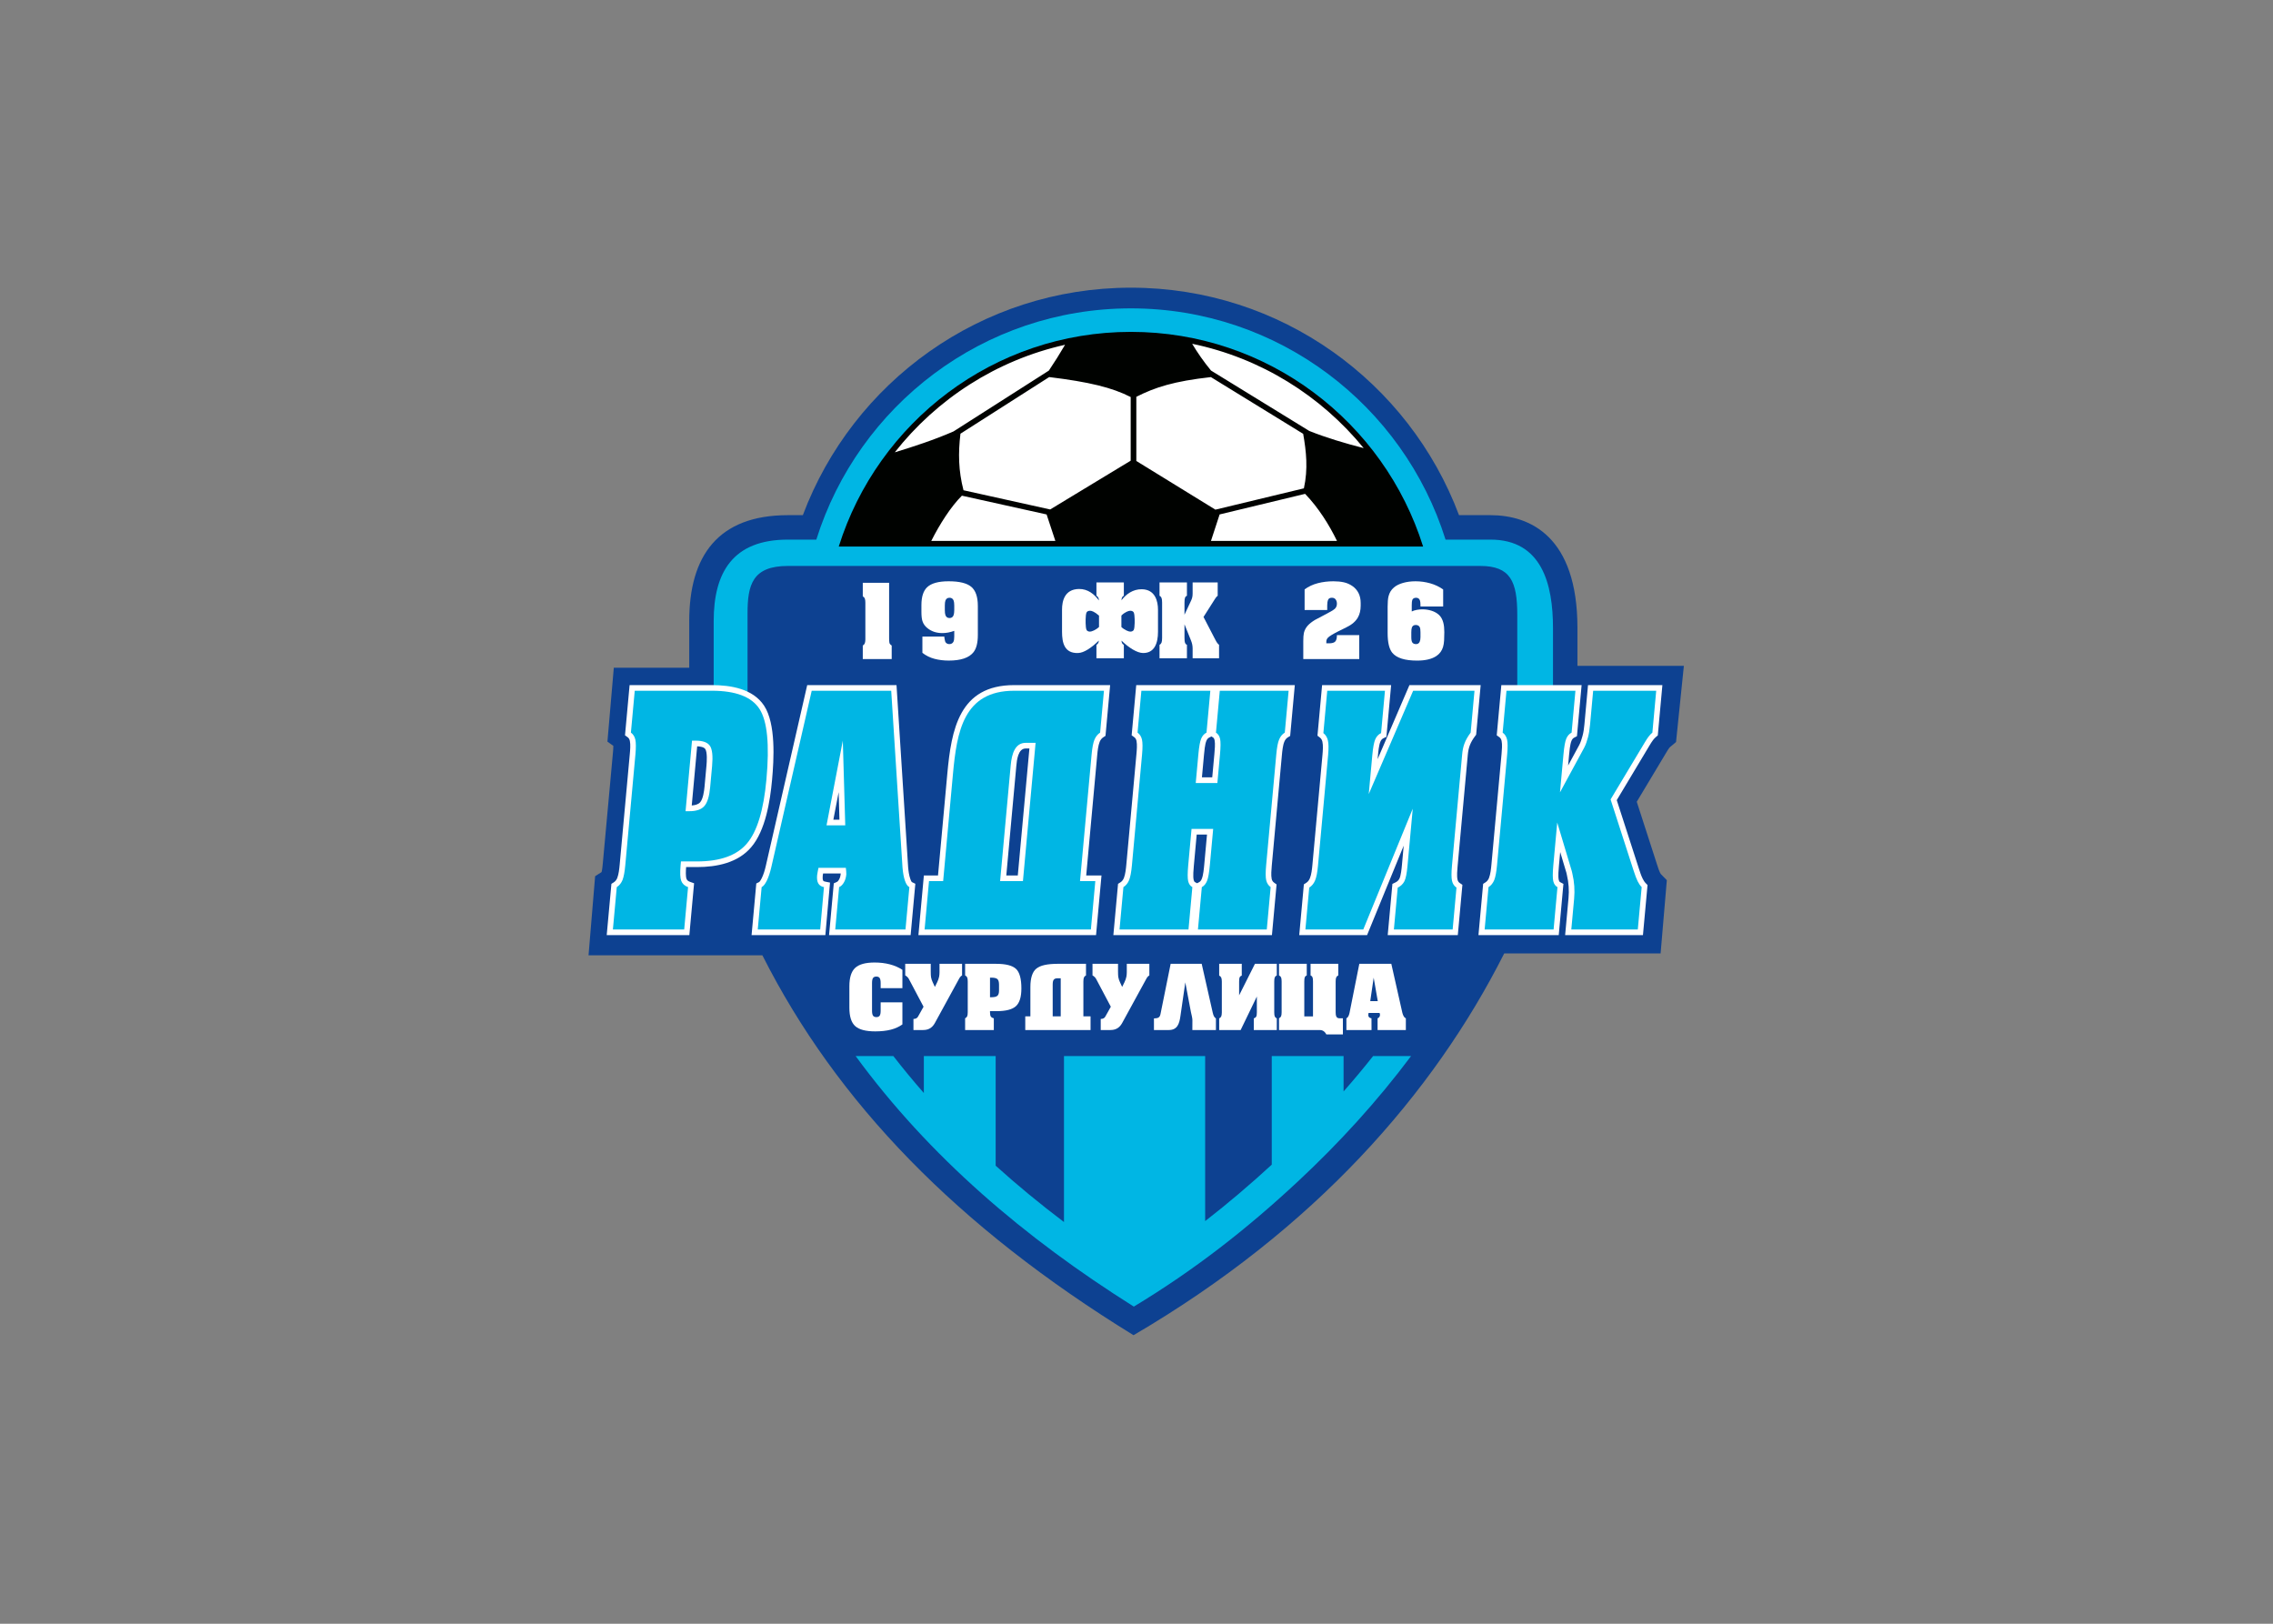 <svg clip-rule="evenodd" fill-rule="evenodd" stroke-linejoin="round" stroke-miterlimit="2" viewBox="0 0 560 400" xmlns="http://www.w3.org/2000/svg"><rect x="0" y="0" width="560" height="400" fill="#808080" stroke="none"/><g transform="matrix(.476 0 0 .476 138.25 -.475)"><path d="m117.373 267.61h7.726c25.814-68.773 92.109-117.729 169.812-117.729 77.704 0 143.998 48.956 169.813 117.729h16.265c20.442 0 45.031 10.954 45.031 58.394v19.581h55.082l-4.049 39.429-3.054 2.576c-.187.158-.346.332-.491.523-.508.669-.968 1.445-1.4 2.167l-15.387 25.662 10.499 32.478c.437 1.351.952 3.024 1.585 4.299.087.177.222.45.353.603l3.131 3.203-3.226 37.915h-80.951c-36.651 72.596-98.09 142.669-191.852 197.569-91.172-56.05-153.657-120.453-192.094-196.595h-89.993l3.416-40.964 3.337-2.111c.349-1.314.533-3.354.636-4.473l5.243-57.3c.083-.902.221-2.358.214-3.562l-3.058-2.191 3.3-38.255h39.038v-24.144c0-33.657 14.824-54.804 51.074-54.804z" fill="#0d4191"/><path d="m152.425 547.54c38.108 52.059 87.444 94.115 143.983 129.662 31.402-18.946 58.553-40.184 84.957-64.794 21.148-19.71 40.972-41.375 58.543-64.868h-19.645c-4.934 6.237-10.036 12.344-15.29 18.315v-18.315h-37.174v56.204c-11.175 10.279-22.617 20.015-34.465 29.208v-85.412h-73.072v85.9c-12.282-9.282-24.087-18.989-35.36-29.166v-56.734h-37.174v19.115c-5.446-6.21-10.711-12.579-15.788-19.115z" fill="#00b6e4"/><path d="m78.953 361.783c0 5.677.341 11.364.966 17.047h18.802c-.866-5.956-1.611-11.919-2.248-17.868v-42.441c0-14.737 2.427-24.63 20.9-24.63h358.344c15.681 0 19.156 8.084 19.156 25.299v38.664c-.55 6.913-1.233 13.925-2.081 20.976h9.252v44.498c5.812-21.497 9.681-43.706 11.322-64.864v-32.46c0-22.686-5.766-45.74-32.377-45.74h-23.239c-21.73-69.346-86.419-119.677-162.839-119.677s-141.109 50.331-162.838 119.677h-14.7c-28.56 0-38.42 17.056-38.42 42.15z" fill="#00b6e4"/><path d="m294.911 172.754c70.952 0 131.025 46.714 151.223 111.093h-302.445c20.198-64.379 80.271-111.093 151.222-111.093z" fill="#000200"/><path d="m326.606 178.916c35.528 7.369 66.626 26.873 88.775 53.992-9.595-2.454-19.466-5.399-28.176-8.888l-50.838-31.25c-3.808-4.618-7.007-9.237-9.761-13.854zm9.694 17.24 47.761 29.358c1.587 9.079 2.593 18.091.375 28.214l-45.805 11.029-40.925-25.189v-33.207c9.705-4.937 19.498-8.072 38.594-10.205zm4.515 71.077 44.246-10.653c6.982 7.259 12.506 16.112 16.497 24.347h-65.22zm-149.237 13.693c4.298-8.559 10.129-17.729 15.84-23.401l43.847 9.717 4.526 13.684zm61.531-16.266-44.861-9.941c-2.618-10.091-2.79-19.259-1.573-29.271l45.932-29.307c20.568 2.514 32.515 5.395 42.179 10.333v32.935zm-.674-71.873-49.342 31.483c-10.26 4.473-20.366 7.736-30.409 10.822 21.758-27.635 52.661-47.715 88.133-55.66-2.709 4.624-5.456 9.012-8.382 13.355z" fill="#fff"/><path d="m169.754 302.613v28.602c0 1.137.053 1.958.161 2.465.107.507.499.975 1.174 1.404v7.001h-14.969v-7.001c.553-.338.914-.767 1.083-1.29.169-.521.253-1.151.253-1.888v-18.976c0-.829-.077-1.497-.231-2.004-.153-.507-.521-.944-1.105-1.313v-7z" fill="#fff"/><path d="m198.587 314.45v2.303c0 1.167.108 2.042.323 2.625.368.983 1.074 1.474 2.118 1.474 1.014 0 1.704-.475 2.073-1.427.245-.646.368-1.536.368-2.672v-2.303c0-1.197-.107-2.072-.322-2.625-.368-.983-1.075-1.474-2.119-1.474s-1.751.475-2.118 1.427c-.216.553-.323 1.444-.323 2.672zm4.882 15.937v-2.902c-2.126.767-4.168 1.152-6.141 1.152-3.048 0-5.619-.845-7.715-2.534-1.29-1.013-2.172-2.257-2.633-3.731-.338-1.106-.507-2.672-.507-4.698v-3.501c0-4.298.983-7.384 2.948-9.257 2.15-2.058 5.865-3.087 11.146-3.087 5.528 0 9.427.952 11.7 2.856 2.272 1.904 3.408 5.205 3.408 9.903v15.062c0 4.022-.753 6.985-2.257 8.889-2.272 2.887-6.54 4.329-12.804 4.329-2.641 0-5.113-.307-7.416-.921s-4.375-1.643-6.218-3.085v-8.43h11.331c0 .431.138 1.244.414 2.442.131.46.4.821.813 1.082.423.261.861.391 1.329.391 1.082 0 1.827-.445 2.234-1.335.245-.553.368-1.428.368-2.625z" fill="#fff"/><path d="m401.525 329.696h11.56v12.389h-28.971v-9.211c0-1.966.107-3.409.322-4.33.338-1.443 1.029-2.733 2.074-3.869.889-.952 2.088-1.888 3.591-2.809.584-.338 1.951-1.06 4.1-2.166 3.316-1.689 5.366-2.87 6.149-3.546.783-.675 1.175-1.581 1.175-2.717 0-.86-.215-1.59-.646-2.188-.429-.599-1.09-.898-1.979-.898-1.014 0-1.667.368-1.958 1.105-.292.737-.438 1.689-.438 2.856v2.395h-11.699v-10.686c1.996-1.474 4.269-2.541 6.817-3.201 2.548-.661 5.251-.991 8.106-.991 1.996 0 3.792.177 5.389.53s3.078 1.006 4.445 1.958c1.366.952 2.418 2.157 3.155 3.615.737 1.459 1.105 3.17 1.105 5.136v1.382c0 2.364-.476 4.391-1.428 6.079-1.166 2.058-3.147 3.762-5.941 5.113l-4.375 2.165c-2.611 1.32-4.315 2.364-5.113 3.132-.615.584-.921 1.305-.921 2.165v.829h1.428c1.535 0 2.594-.307 3.178-.921.583-.614.875-1.72.875-3.316z" fill="#fff"/><path d="m440.03 328.268v2.487c0 1.443.207 2.403.622 2.879.414.476 1.021.713 1.819.713.891 0 1.52-.399 1.888-1.197.277-.614.415-1.412.415-2.395v-2.487c0-1.229-.107-2.088-.322-2.58-.369-.829-1.075-1.244-2.119-1.244-.982 0-1.643.415-1.981 1.244-.214.553-.322 1.413-.322 2.58zm-9.028-23.214c1.167-1.013 2.733-1.804 4.698-2.372s4.146-.853 6.541-.853c2.579 0 5.112.354 7.599 1.06 2.488.706 4.714 1.766 6.679 3.178v8.797h-11.745v-.598c0-1.167-.093-2.012-.277-2.534-.337-.92-.997-1.381-1.98-1.381-1.014 0-1.674.384-1.98 1.152-.185.46-.277 1.381-.277 2.763v3.178c.737-.369 1.604-.645 2.602-.829.999-.184 1.958-.277 2.879-.277 1.689 0 3.293.246 4.814.737 1.519.492 2.794 1.213 3.822 2.165 1.029.952 1.773 2.303 2.234 4.053.338 1.321.507 2.933.507 4.836 0 1.628-.039 3.071-.115 4.33-.077 1.26-.254 2.364-.53 3.316-.583 1.965-1.704 3.516-3.362 4.652-2.365 1.627-5.727 2.441-10.087 2.441-6.356 0-10.64-1.351-12.85-4.053-1.598-1.965-2.396-5.373-2.396-10.225v-13.633c0-2.334.154-4.115.46-5.344.461-1.872 1.383-3.393 2.764-4.559z" fill="#fff"/><path d="m64.682 449.734c-.144 1.808-.292 4.769.212 6.112.306.817.983 1.232 1.781 1.517l2.132.761-2.454 26.826h-42.767l2.428-26.536 1.216-.769c.88-.556 1.439-1.358 1.821-2.29.754-1.931 1.054-4.815 1.242-6.868l5.243-57.3c.176-1.907.423-4.879.027-6.743-.178-.787-.49-1.445-1.156-1.922l-1.358-.974 2.377-25.986h42.582c9.739 0 21.254 1.854 27.038 10.654 6.152 9.36 5.083 27.84 4.11 38.472-1 10.922-3.393 26.062-10.739 34.701-6.914 8.197-17.914 10.345-28.137 10.345zm2.913-31.877c1.579-.12 3.378-.515 4.349-1.645 1.516-1.718 2.072-5.889 2.271-8.067l1.003-10.971c.177-1.937.495-6.828-.614-8.527-.725-1.073-2.77-1.345-4.207-1.406zm77.1 35.202h-9.123c-.077.388-.146.786-.182 1.17-.059.649-.108 1.914.236 2.508.189.326.631.444.972.513l2.566.515-2.411 27.185h-38.191l2.447-26.735 1.462-.719c.445-.272 1.126-1.547 1.347-1.998.945-1.917 1.586-4.112 2.072-6.181l21.471-93.755h46.218l6.011 94.177c.172 1.986.458 4.223 1.126 6.119.126.367.507 1.399.828 1.649l1.778.869-2.431 26.574h-42.224l2.452-26.801 1.556-.699c.501-.226.883-.759 1.154-1.237.532-.912.766-1.964.863-3.004.002-.049.003-.099.003-.15zm-3.801-27.84h3.15l-.41-14.252zm130.867 28.857h7.917l-2.826 30.873h-91.94l2.825-30.873h7.32l4.811-52.581c2.109-23.045 6.179-45.933 34.592-45.933h49.687l-2.404 26.258-1.18.773c-.867.566-1.438 1.376-1.83 2.327-.768 1.864-1.084 4.805-1.266 6.8zm-35.408 0 6.013-65.714h-1.936c-3.963 0-4.572 6.107-4.833 8.955l-5.194 56.759zm61.303-98.514h82.077l-2.407 26.308-1.246.767c-.839.515-1.383 1.287-1.768 2.212-.764 1.758-1.082 4.943-1.255 6.843l-5.247 57.326c-.17 1.86-.451 5.042-.046 6.853.188.784.531 1.404 1.187 1.88l1.341.977-2.4 26.222h-82.076l2.427-26.536 1.216-.769c.88-.556 1.44-1.358 1.821-2.29.756-1.932 1.055-4.814 1.243-6.868l5.247-57.327c.174-1.905.419-4.853.023-6.716-.179-.786-.491-1.445-1.156-1.922l-1.359-.974zm34.003 47.74h5.334l1.111-12.142c.171-1.869.493-5.276.113-7.1-.121-.562-.335-1.12-.841-1.436l-.797-.498-1.226.624c-.686.35-1.097.948-1.392 1.665-.745 1.751-1.065 5.38-1.238 7.278zm-2.503 54.802 1.091-.574c.666-.352 1.084-1.07 1.357-1.757.761-1.861 1.071-5.287 1.253-7.286l1.426-15.572h-5.334l-1.472 16.103c-.169 1.836-.516 5.554-.096 7.336.1.414.287.962.694 1.177zm93.433-64.219 16.47-38.322 36.874.001-2.35 25.68-.498.662c-2.433 3.238-3.464 5.816-3.826 9.789l-5.277 57.657c-.168 1.841-.452 5.035-.039 6.843.166.725.486 1.33 1.111 1.755l1.422.967-2.383 26.034h-36.277l2.426-26.511 1.503-.714c.935-.444 1.643-1.067 2.112-1.982.786-1.554 1.146-5.195 1.304-6.923l.931-10.157-18.959 46.287h-35.116l2.405-26.284 1.214-.77c.907-.575 1.501-1.4 1.909-2.396.774-1.854 1.092-4.694 1.274-6.68l5.247-57.328c.171-1.869.388-4.768-.045-6.617-.198-.865-.567-1.612-1.279-2.158l-1.28-.979 2.395-26.177h35.734l-2.449 26.769-1.513.711c-.765.36-1.246.972-1.581 1.739-.777 1.781-1.112 5.314-1.289 7.244zm98.599 3.305 5.681-10.48c.826-1.524 1.322-3.207 1.781-4.871.531-1.927.803-4.012.984-5.999l.103-1.137 1.752-19.141h38.498l-2.384 26.047-.916.772c-.57.481-1.075 1.02-1.526 1.612-.663.874-1.254 1.843-1.818 2.784l-16.978 28.316 11.453 35.422c.548 1.698 1.168 3.627 1.961 5.227.411.831.926 1.665 1.576 2.331l.942.963-2.372 25.914h-40.276l1.754-19.173c.366-3.996.091-7.987-.831-11.892-.095-.402-.165-.838-.268-1.217l-3.213-10.715-.646 7.065c-.168 1.836-.516 5.553-.096 7.335.101.414.288.963.695 1.178l1.721.91-2.427 26.509h-41.553l2.429-26.536 1.216-.769c.879-.556 1.437-1.359 1.82-2.292.755-1.926 1.055-4.817 1.242-6.866l5.246-57.328c.172-1.864.425-4.884.024-6.713-.179-.786-.491-1.448-1.156-1.924l-1.358-.975 2.378-25.985h41.553l-2.421 26.457-1.436.731c-.685.349-1.096.946-1.39 1.666-.746 1.749-1.067 5.378-1.24 7.276z" fill="#fff"/><path d="m64.391 420.824h1.906c3.683 0 6.297-.886 7.843-2.688 1.564-1.773 2.552-5.015 2.983-9.725l1.004-10.972c.469-5.126.095-8.589-1.097-10.418-1.218-1.801-3.667-2.715-7.392-2.715h-1.905zm-2.555 27.929c-.358 3.907-.249 6.595.323 8.118.572 1.525 1.751 2.605 3.534 3.242l-2.005 21.917h-36.903l2.006-21.917c1.356-.858 2.328-2.106 2.976-3.684.628-1.608 1.112-4.156 1.434-7.676l5.244-57.299c.322-3.518.304-6.068-.033-7.647-.358-1.579-1.104-2.799-2.303-3.658l1.983-21.667h39.916c12.308 0 20.501 3.104 24.598 9.338s5.305 18.425 3.642 36.602c-1.453 15.875-4.806 26.903-10.061 33.082-5.236 6.207-13.871 9.31-25.906 9.31h-8.268z" fill="#00b6e4"/><path d="m137.358 428.139h9.692l-1.264-43.833zm-35.596 53.891 2.006-21.917c.899-.442 1.796-1.551 2.67-3.325.873-1.773 1.647-4.045 2.297-6.815l20.953-91.491h41.151l5.841 91.491c.243 2.825.663 5.098 1.278 6.843.613 1.774 1.372 2.855 2.273 3.297l-2.006 21.917h-36.359l2.006-21.917c.983-.442 1.81-1.247 2.484-2.437.695-1.192 1.094-2.578 1.244-4.212.025-.277.011-.804-.064-1.58-.077-.775-.128-1.358-.176-1.745h-14.171c-.077.387-.195.997-.379 1.856-.186.887-.286 1.525-.327 1.967-.167 1.829.039 3.242.617 4.24.579.997 1.547 1.634 2.924 1.911l-1.944 21.917z" fill="#00b6e4"/><path d="m268.561 456.996 5.998-65.542c.322-3.518.825-6.073 1.474-7.647.647-1.567 1.617-2.799 2.931-3.658l1.983-21.667h-46.488c-26.239 0-29.659 21.167-31.683 43.279l-5.054 55.235h-7.32l-2.291 25.033h86.076l2.291-25.033zm-29.544 0h-11.813l5.485-59.945c.565-6.175 2.348-11.609 7.741-11.609h5.136z" fill="#00b6e4"/><path d="m324.568 448.753c-.37 4.045-.373 6.817-.026 8.285.349 1.441 1.07 2.494 2.168 3.075l-2.006 21.917h-35.689l2.006-21.917c1.355-.858 2.328-2.106 2.975-3.684.628-1.608 1.113-4.156 1.435-7.676l5.247-57.327c.322-3.518.3-6.04-.036-7.62-.359-1.578-1.105-2.798-2.304-3.657l1.983-21.667h35.689l-1.983 21.667c-1.252.637-2.164 1.69-2.756 3.131-.613 1.442-1.092 4.157-1.457 8.146l-1.354 14.796h11.198l1.354-14.796c.35-3.823.366-6.511.06-7.979-.324-1.497-1.038-2.605-2.147-3.298l1.982-21.667h35.627l-1.983 21.667c-1.309.804-2.277 1.995-2.921 3.547-.663 1.524-1.152 4.129-1.482 7.73l-5.246 57.327c-.337 3.685-.322 6.262.02 7.787.363 1.523 1.133 2.715 2.311 3.573l-2.006 21.917h-35.626l2.006-21.917c1.21-.637 2.106-1.745 2.703-3.242.622-1.523 1.101-4.239 1.456-8.118l1.716-18.758h-11.197z" fill="#00b6e4"/><path d="m419.851 391.76c.36-3.935.879-6.675 1.521-8.146.649-1.489 1.658-2.577 3.015-3.214l2.005-21.917h-29.869l-2.006 21.917c1.194.914 1.977 2.189 2.35 3.823.377 1.608.419 4.128.107 7.537l-5.247 57.327c-.311 3.407-.815 5.929-1.485 7.536-.672 1.635-1.687 2.882-3.043 3.741l-1.983 21.667h29.958l25.601-62.509-2.706 29.565c-.355 3.879-.894 6.567-1.609 7.979-.739 1.441-1.886 2.55-3.462 3.298l-1.983 21.667h30.413l1.983-21.667c-1.182-.804-1.966-1.991-2.315-3.52-.353-1.547-.355-4.128-.023-7.757l5.277-57.659c.359-3.92 1.272-7.114 4.401-11.277l1.983-21.667h-3.369v-.001h-28.383l-22.979 53.467z" fill="#00b6e4"/><path d="m516.985 411.071 12.451-22.97c.966-1.781 1.525-3.659 2.029-5.485.496-1.8.846-3.99 1.077-6.512l.104-1.136 1.509-16.486h32.632l-1.982 21.667c-.658.555-1.322 1.226-1.97 2.079-.633.835-1.293 1.875-1.996 3.047l-17.661 29.454 11.861 36.685c.804 2.487 1.504 4.377 2.122 5.624s1.32 2.272 2.105 3.075l-2.006 21.917h-34.412l1.464-15.988c.395-4.321.096-8.617-.899-12.828-.149-.634-.232-1.117-.312-1.385l-7.543-25.159-2.021 22.083c-.37 4.045-.373 6.817-.026 8.285.35 1.441 1.069 2.494 2.168 3.075l-2.006 21.917h-35.688l2.005-21.917c1.356-.858 2.329-2.106 2.975-3.684.629-1.608 1.113-4.156 1.435-7.676l5.246-57.327c.322-3.518.305-6.068-.035-7.619-.358-1.579-1.104-2.799-2.303-3.658l1.983-21.667h35.688l-1.983 21.667c-1.251.637-2.164 1.69-2.755 3.131-.614 1.442-1.093 4.157-1.458 8.146z" fill="#00b6e4"/><g fill="#fff"><path d="m322.634 319.135 3.412-7.297c.275-.58.475-1.161.607-1.742.133-.571.192-1.267.192-2.067v-5.598h12.974v6.882c-.243.176-.483.387-.708.66-.225.264-.457.589-.682.968l-5.95 9.355 6.049 11.652c.408.791.758 1.39 1.048 1.786.292.396.609.721.949.976v6.962h-13.68v-5.078c0-1.373-.275-2.737-.825-4.075-.082-.202-.14-.351-.174-.44l-3.212-7.99v7.014c0 1.285.099 2.165.291 2.631.192.457.517.792.974.976v6.962h-14.188v-6.962c.507-.272.848-.668 1.048-1.17.192-.51.291-1.32.291-2.437v-18.209c0-1.117-.099-1.927-.291-2.419-.2-.502-.541-.889-1.048-1.162v-6.882h14.188v6.882c-.475.203-.799.537-.982.994-.192.458-.283 1.32-.283 2.587z"/><path d="m278.396 319.602c-2.379-2.089-3.825-2.519-4.619-2.519-.831 0-1.432.266-1.78.772-.352.511-.532 2.397-.532 3.665v1.944c0 1.254.18 3.132.532 3.643.348.506.949.771 1.78.771.797 0 2.994-.841 4.619-2.402zm11.635 12.951c.049.524.132.919.24 1.181.19.457.517.792.974.976v6.962h-14.188v-6.962c.507-.272.848-.668 1.048-1.17.099-.264.174-.609.223-1.035-3.898 3.804-7.725 6.346-10.74 6.449-7.095.244-8.337-5.234-8.337-11.032v-11.44c0-4.386 1.294-10.577 8.805-10.667 4.637-.054 7.961 2.774 10.297 5.935-.047-.544-.129-.971-.248-1.275-.2-.502-.541-.889-1.048-1.162v-6.882h14.188v6.882c-.475.203-.796.539-.982.994-.12.291-.204.746-.249 1.363 2.338-3.135 5.913-5.777 10.511-5.718 6.967.089 8.395 6.215 8.395 10.599v11.44c0 5.796-1.786 11.07-7.79 10.963-3.003-.053-7.213-2.62-11.099-6.401zm-.051-12.981v5.933c1.621 1.554 3.765 2.373 4.551 2.373.831 0 1.432-.265 1.78-.771.353-.511.533-2.388.533-3.643v-1.944c0-1.269-.18-3.154-.533-3.665-.348-.506-.949-.772-1.78-.772-.781 0-2.791.681-4.551 2.489z"/><path d="m176.627 502.908v9.484h-11.254v-2.614c0-1.229-.169-2.105-.513-2.612-.346-.515-.919-.769-1.711-.769-.8 0-1.381.246-1.727.746-.346.491-.513 1.375-.513 2.635v14.256c0 1.246.167 2.114.513 2.606.346.499.927.745 1.727.745.809 0 1.382-.246 1.718-.745.337-.492.506-1.36.506-2.606v-4.303h11.254v11.436c-1.678 1.214-3.673 2.121-5.972 2.713-2.3.591-4.995.89-8.07.89-4.902 0-8.364-.906-10.378-2.72-2.013-1.821-3.023-4.988-3.023-9.506v-11.166c0-4.458 1.002-7.617 2.999-9.469 1.995-1.852 5.347-2.782 10.056-2.782 2.831 0 5.458.315 7.893.953 2.442.638 4.599 1.583 6.495 2.828z"/><path d="m187.405 534.068h-5.055v-5.713c1.559-.08 2.026-.623 2.471-1.419l2.751-4.926-7.692-14.531c-.283-.536-1.13-1.364-1.792-1.672v-6.011h13.21v3.959c0 1.368.056 2.369.159 2.989.307 1.83 1.271 3.313 1.979 5.027.647-1.379 1.847-3.408 2.201-5.333.129-.706.201-1.484.201-2.345v-4.297h11.675v6.011c-.294.161-.559.375-.792.631-.229.249-.465.557-.664.921l-12.542 22.941c-1.116 2.043-2.767 3.768-6.11 3.768z"/><path d="m284.336 534.068h-5.056v-5.713c1.559-.08 2.027-.623 2.471-1.419l2.751-4.926-7.692-14.531c-.282-.536-1.129-1.364-1.791-1.672v-6.011h13.209v3.959c0 1.368.056 2.369.16 2.989.306 1.83 1.27 3.313 1.978 5.027.647-1.379 1.848-3.408 2.201-5.333.129-.706.201-1.484.201-2.345v-4.297h11.676v6.011c-.295.161-.56.375-.793.631-.228.249-.465.557-.664.921l-12.542 22.941c-1.116 2.043-2.766 3.768-6.109 3.768z"/><path d="m221.973 517.095h.767c1.482 0 2.502-.246 3.058-.745.564-.492.842-1.391.842-2.698v-3.043c0-1.422-.278-2.383-.825-2.89-.556-.5-1.576-.753-3.075-.753h-.767zm0 7.747c0 1.083.143 1.829.431 2.251.285.423.8.723 1.54.9v6.078h-14.849v-6.078c.514-.239.858-.584 1.061-1.022.193-.446.295-1.154.295-2.129v-15.893c0-.976-.102-1.684-.295-2.122-.203-.438-.547-.776-1.061-1.014v-6.01h16.063c4.952 0 8.364.861 10.243 2.59 1.877 1.729 2.813 5.111 2.813 10.153 0 4.403-.944 7.461-2.831 9.175-1.878 1.722-5.238 2.583-10.082 2.583h-3.328z"/><path d="m331.537 499.8 5.696 25.215c.195.892.427 1.561.683 2.006.263.454.587.8.988 1.038v6.01h-12.202l.024-5.152c.005-1.083-.528-3.047-.755-4.107l-2.917-15.389-2.534 17.501c-.558 3.865-1.555 7.147-5.991 7.147h-7.704v-6.01c1.658-.111 2.946-.07 3.378-2.206l5.269-26.053z"/><path d="m270.3 527.002v-18.06c0-.975.116-1.691.313-2.121.196-.425.547-.776 1.043-1.014v-6.011h-14.337c-5.851 0-9.337.842-11.371 2.498-2.035 1.657-3.075 4.854-3.075 9.507v15.201h-2.65v7.086h33.795v-7.086zm-15.88 0v-16.507c0-1.306.212-2.167.642-2.589.429-.423.926-.631 2.156-.631h1.356v19.727z"/><path d="m371.557 534.066v-6.08c.514-.239.859-.584 1.061-1.022.193-.446.294-1.153.294-2.129v-15.904c0-.976-.101-1.675-.294-2.113-.202-.438-.547-.776-1.061-1.015v-6.01h14.363v6.01c-.481.177-.808.473-.995.869-.188.398-.285 1.158-.285 2.259v18.086h4.507v-18.086c0-1.06-.094-1.81-.27-2.213-.181-.413-.514-.723-.986-.915v-6.01h14.339v6.01c-.498.223-.843.554-1.045.985-.211.422-.312 1.144-.312 2.143v15.904c0 1.022.101 1.736.296 2.159.369.775.921.991 1.728.998l1.717.015.008 8.322-8.572.003c-1.031-1.999-2.499-2.266-3.428-2.266z"/><path d="m350.908 509.024c0-1.092.098-1.852.303-2.26.197-.415.557-.715 1.066-.892v-6.079h-11.687v6.079c.5.254.851.608 1.056 1.061.206.445.312 1.145.312 2.091v15.903c0 .945-.106 1.644-.312 2.091-.205.453-.556.798-1.056 1.037v6.011h11.11l8.389-17.341v8.202c0 1.076-.115 1.821-.345 2.214-.237.399-.646.706-1.236.914v6.011h11.899v-6.011c-.491-.223-.836-.554-1.031-.976-.189-.43-.287-1.145-.287-2.152v-16.089c.007-.958.104-1.641.287-2.059.195-.422.54-.753 1.031-.976v-6.01h-11.301l-8.198 16.325z"/><path d="m418.776 519.124h3.899l-2.122-12.158zm-12.341 14.947v-6.078c.346-.124.666-.43.952-.923.286-.491.514-1.122.674-1.89l5.062-25.377h16.56l5.719 25.377c.203.783.456 1.414.767 1.898.312.491.657.791 1.036.915v6.078h-14.63v-6.078c.378-.124.681-.347.909-.677.235-.331.345-.714.345-1.168 0-.077-.025-.223-.085-.438-.058-.215-.101-.377-.134-.485h-5.703c-.016.108-.042.278-.083.515-.042.247-.06.424-.06.546 0 .508.135.9.404 1.176.271.277.683.454 1.248.531l.024 6.078z"/></g></g></svg>